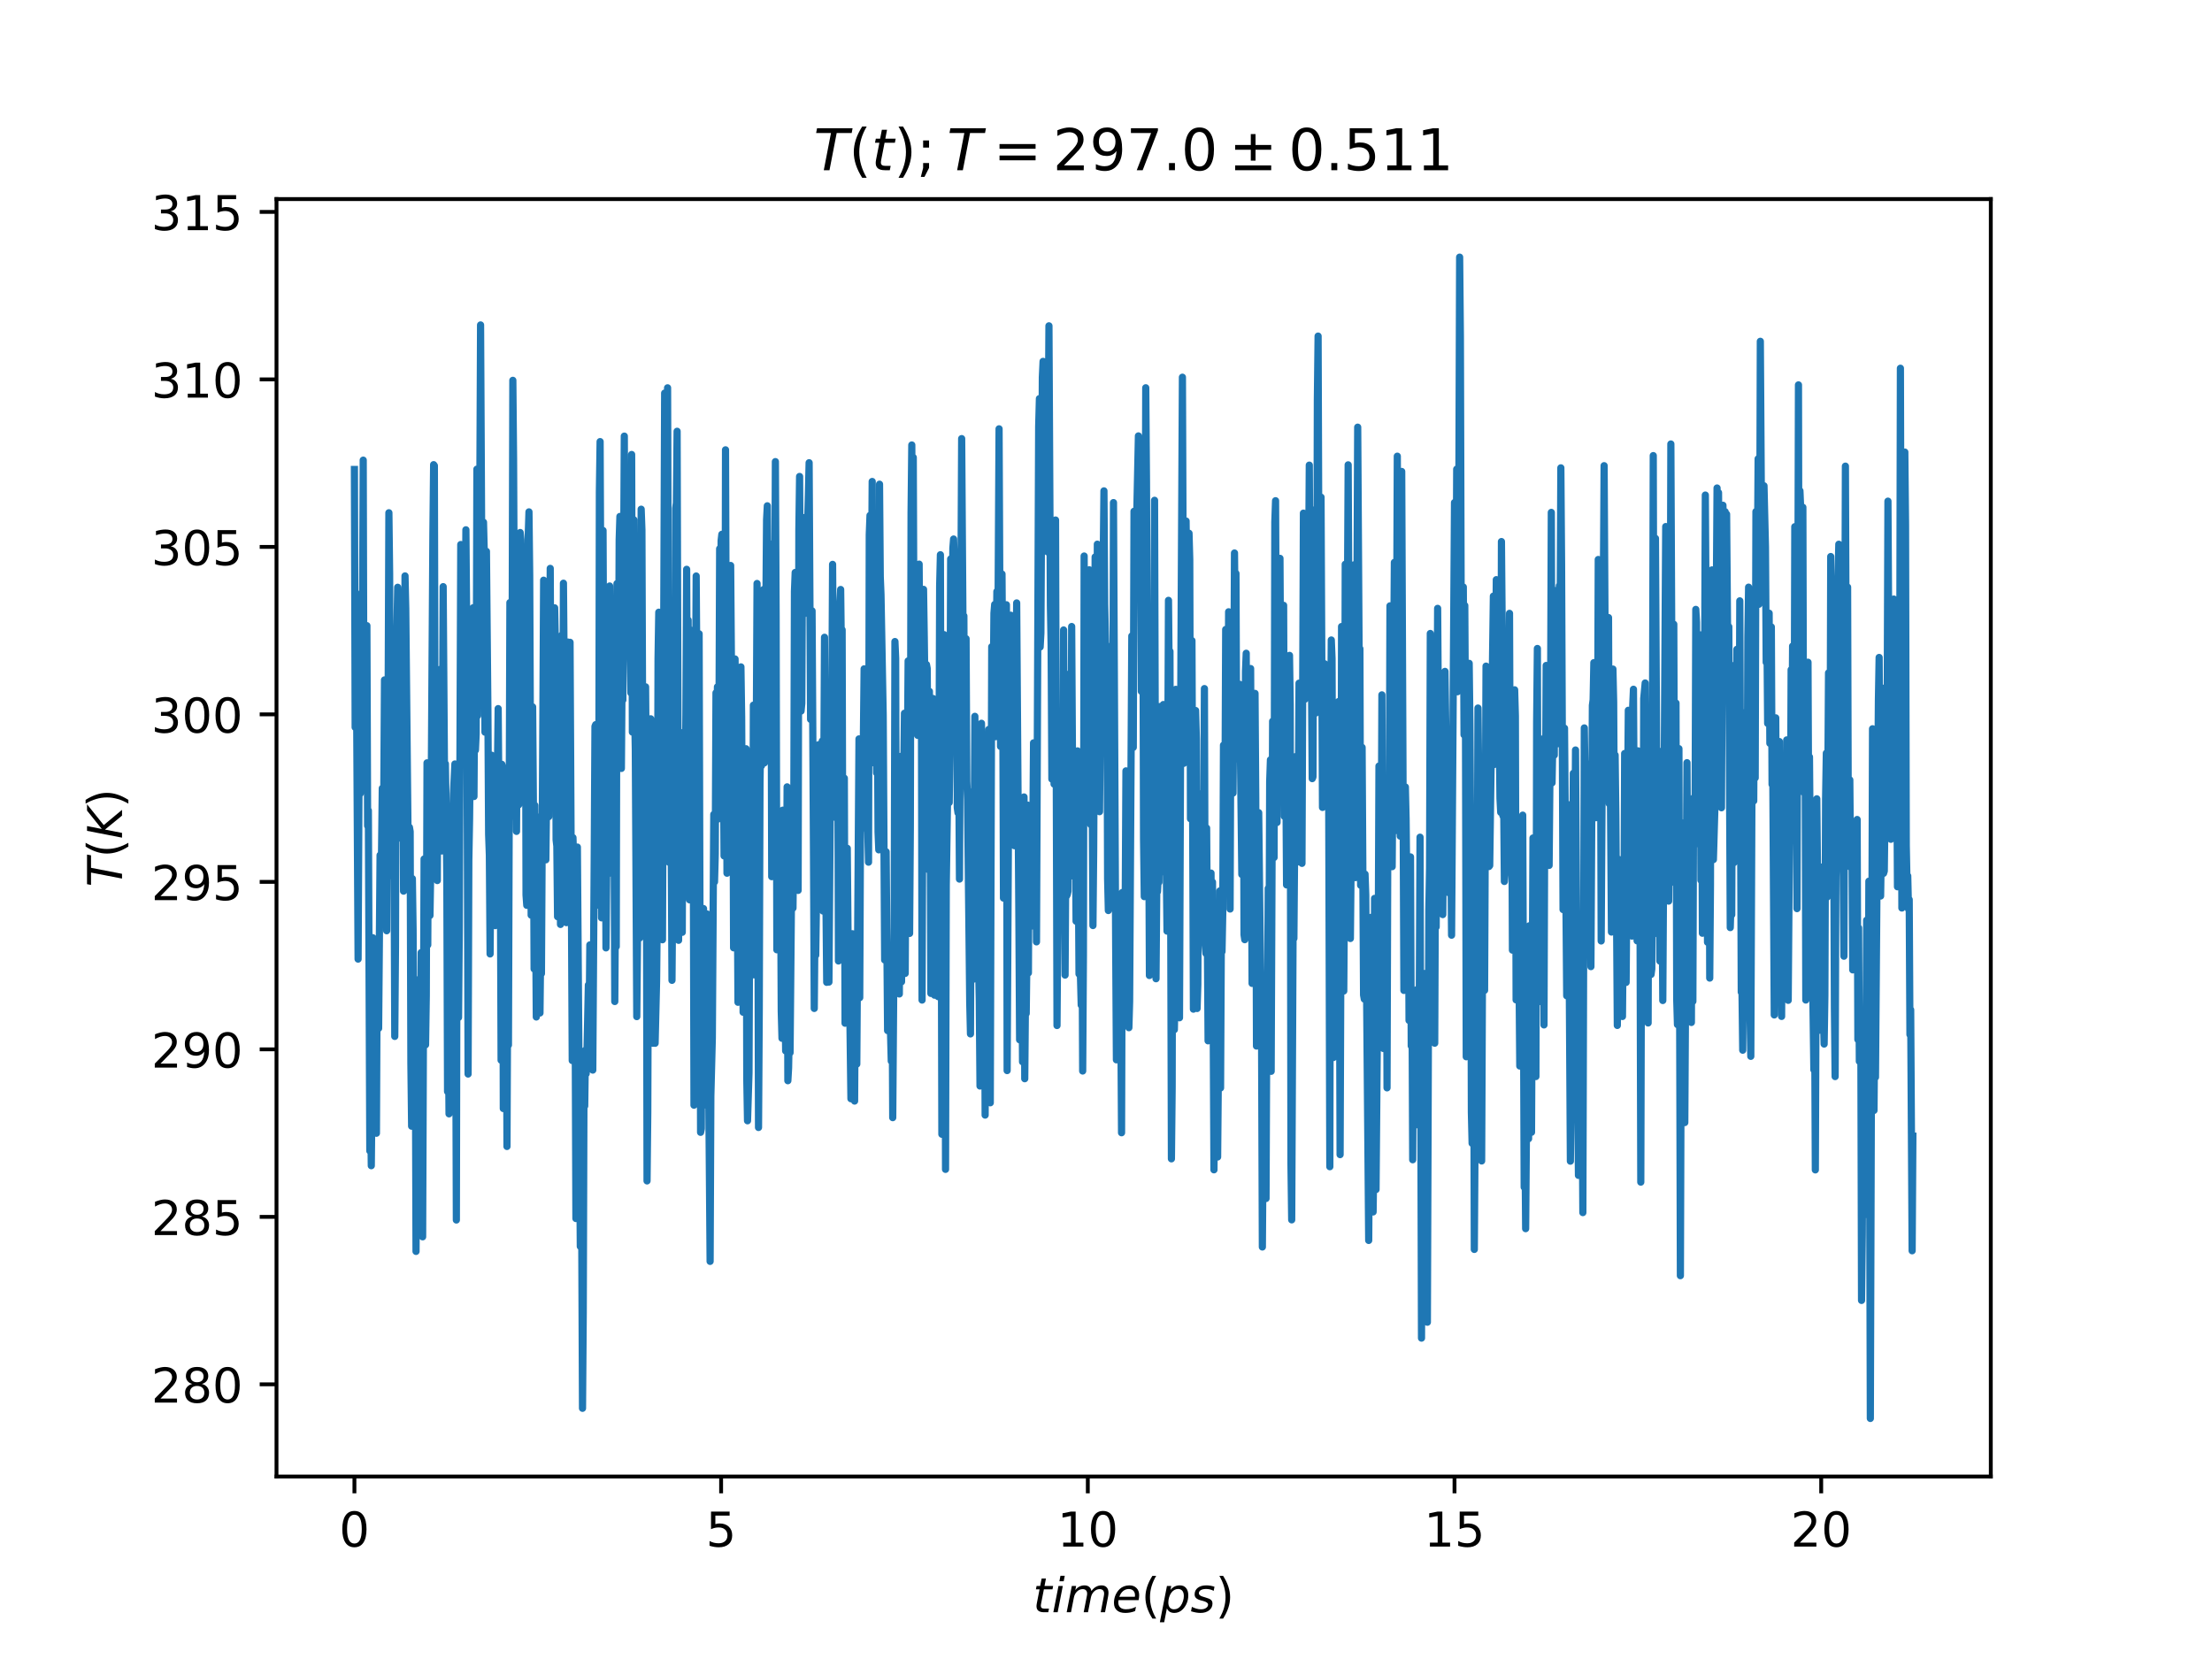 <?xml version="1.0" encoding="utf-8" standalone="no"?>
<!DOCTYPE svg PUBLIC "-//W3C//DTD SVG 1.1//EN"
  "http://www.w3.org/Graphics/SVG/1.1/DTD/svg11.dtd">
<!-- Created with matplotlib (https://matplotlib.org/) -->
<svg height="345.6pt" version="1.1" viewBox="0 0 460.8 345.6" width="460.8pt" xmlns="http://www.w3.org/2000/svg" xmlns:xlink="http://www.w3.org/1999/xlink">
 <defs>
  <style type="text/css">
*{stroke-linecap:butt;stroke-linejoin:round;}
  </style>
 </defs>
 <g id="figure_1">
  <g id="patch_1">
   <path d="M 0 345.6 
L 460.8 345.6 
L 460.8 0 
L 0 0 
z
" style="fill:#ffffff;"/>
  </g>
  <g id="axes_1">
   <g id="patch_2">
    <path d="M 57.6 307.584 
L 414.72 307.584 
L 414.72 41.472 
L 57.6 41.472 
z
" style="fill:#ffffff;"/>
   </g>
   <g id="matplotlib.axis_1">
    <g id="xtick_1">
     <g id="line2d_1">
      <defs>
       <path d="M 0 0 
L 0 3.5 
" id="m17a3590ae3" style="stroke:#000000;stroke-width:0.8;"/>
      </defs>
      <g>
       <use style="stroke:#000000;stroke-width:0.8;" x="73.833" xlink:href="#m17a3590ae3" y="307.584"/>
      </g>
     </g>
     <g id="text_1">
      <!-- 0 -->
      <defs>
       <path d="M 31.781 66.406 
Q 24.172 66.406 20.328 58.906 
Q 16.5 51.422 16.5 36.375 
Q 16.5 21.391 20.328 13.891 
Q 24.172 6.391 31.781 6.391 
Q 39.453 6.391 43.281 13.891 
Q 47.125 21.391 47.125 36.375 
Q 47.125 51.422 43.281 58.906 
Q 39.453 66.406 31.781 66.406 
z
M 31.781 74.219 
Q 44.047 74.219 50.516 64.516 
Q 56.984 54.828 56.984 36.375 
Q 56.984 17.969 50.516 8.266 
Q 44.047 -1.422 31.781 -1.422 
Q 19.531 -1.422 13.062 8.266 
Q 6.594 17.969 6.594 36.375 
Q 6.594 54.828 13.062 64.516 
Q 19.531 74.219 31.781 74.219 
z
" id="DejaVuSans-48"/>
      </defs>
      <g transform="translate(70.651 322.182)scale(0.1 -0.1)">
       <use xlink:href="#DejaVuSans-48"/>
      </g>
     </g>
    </g>
    <g id="xtick_2">
     <g id="line2d_2">
      <g>
       <use style="stroke:#000000;stroke-width:0.8;" x="150.222" xlink:href="#m17a3590ae3" y="307.584"/>
      </g>
     </g>
     <g id="text_2">
      <!-- 5 -->
      <defs>
       <path d="M 10.797 72.906 
L 49.516 72.906 
L 49.516 64.594 
L 19.828 64.594 
L 19.828 46.734 
Q 21.969 47.469 24.109 47.828 
Q 26.266 48.188 28.422 48.188 
Q 40.625 48.188 47.75 41.5 
Q 54.891 34.812 54.891 23.391 
Q 54.891 11.625 47.562 5.094 
Q 40.234 -1.422 26.906 -1.422 
Q 22.312 -1.422 17.547 -0.641 
Q 12.797 0.141 7.719 1.703 
L 7.719 11.625 
Q 12.109 9.234 16.797 8.062 
Q 21.484 6.891 26.703 6.891 
Q 35.156 6.891 40.078 11.328 
Q 45.016 15.766 45.016 23.391 
Q 45.016 31 40.078 35.438 
Q 35.156 39.891 26.703 39.891 
Q 22.75 39.891 18.812 39.016 
Q 14.891 38.141 10.797 36.281 
z
" id="DejaVuSans-53"/>
      </defs>
      <g transform="translate(147.041 322.182)scale(0.1 -0.1)">
       <use xlink:href="#DejaVuSans-53"/>
      </g>
     </g>
    </g>
    <g id="xtick_3">
     <g id="line2d_3">
      <g>
       <use style="stroke:#000000;stroke-width:0.8;" x="226.611" xlink:href="#m17a3590ae3" y="307.584"/>
      </g>
     </g>
     <g id="text_3">
      <!-- 10 -->
      <defs>
       <path d="M 12.406 8.297 
L 28.516 8.297 
L 28.516 63.922 
L 10.984 60.406 
L 10.984 69.391 
L 28.422 72.906 
L 38.281 72.906 
L 38.281 8.297 
L 54.391 8.297 
L 54.391 0 
L 12.406 0 
z
" id="DejaVuSans-49"/>
      </defs>
      <g transform="translate(220.249 322.182)scale(0.1 -0.1)">
       <use xlink:href="#DejaVuSans-49"/>
       <use x="63.623" xlink:href="#DejaVuSans-48"/>
      </g>
     </g>
    </g>
    <g id="xtick_4">
     <g id="line2d_4">
      <g>
       <use style="stroke:#000000;stroke-width:0.8;" x="303.001" xlink:href="#m17a3590ae3" y="307.584"/>
      </g>
     </g>
     <g id="text_4">
      <!-- 15 -->
      <g transform="translate(296.638 322.182)scale(0.1 -0.1)">
       <use xlink:href="#DejaVuSans-49"/>
       <use x="63.623" xlink:href="#DejaVuSans-53"/>
      </g>
     </g>
    </g>
    <g id="xtick_5">
     <g id="line2d_5">
      <g>
       <use style="stroke:#000000;stroke-width:0.8;" x="379.39" xlink:href="#m17a3590ae3" y="307.584"/>
      </g>
     </g>
     <g id="text_5">
      <!-- 20 -->
      <defs>
       <path d="M 19.188 8.297 
L 53.609 8.297 
L 53.609 0 
L 7.328 0 
L 7.328 8.297 
Q 12.938 14.109 22.625 23.891 
Q 32.328 33.688 34.812 36.531 
Q 39.547 41.844 41.422 45.531 
Q 43.312 49.219 43.312 52.781 
Q 43.312 58.594 39.234 62.25 
Q 35.156 65.922 28.609 65.922 
Q 23.969 65.922 18.812 64.312 
Q 13.672 62.703 7.812 59.422 
L 7.812 69.391 
Q 13.766 71.781 18.938 73 
Q 24.125 74.219 28.422 74.219 
Q 39.75 74.219 46.484 68.547 
Q 53.219 62.891 53.219 53.422 
Q 53.219 48.922 51.531 44.891 
Q 49.859 40.875 45.406 35.406 
Q 44.188 33.984 37.641 27.219 
Q 31.109 20.453 19.188 8.297 
z
" id="DejaVuSans-50"/>
      </defs>
      <g transform="translate(373.027 322.182)scale(0.1 -0.1)">
       <use xlink:href="#DejaVuSans-50"/>
       <use x="63.623" xlink:href="#DejaVuSans-48"/>
      </g>
     </g>
    </g>
    <g id="text_6">
     <!-- $time (ps)$ -->
     <defs>
      <path d="M 42.281 54.688 
L 40.922 47.703 
L 23 47.703 
L 17.188 18.016 
Q 16.891 16.359 16.75 15.234 
Q 16.609 14.109 16.609 13.484 
Q 16.609 10.359 18.484 8.938 
Q 20.359 7.516 24.516 7.516 
L 33.594 7.516 
L 32.078 0 
L 23.484 0 
Q 15.484 0 11.547 3.125 
Q 7.625 6.25 7.625 12.594 
Q 7.625 13.719 7.766 15.062 
Q 7.906 16.406 8.203 18.016 
L 14.016 47.703 
L 6.391 47.703 
L 7.812 54.688 
L 15.281 54.688 
L 18.312 70.219 
L 27.297 70.219 
L 24.312 54.688 
z
" id="DejaVuSans-Oblique-116"/>
      <path d="M 18.312 75.984 
L 27.297 75.984 
L 25.094 64.594 
L 16.109 64.594 
z
M 14.203 54.688 
L 23.188 54.688 
L 12.5 0 
L 3.516 0 
z
" id="DejaVuSans-Oblique-105"/>
      <path d="M 89.797 33.016 
L 83.406 0 
L 74.422 0 
L 80.719 32.719 
Q 81.109 34.812 81.297 36.328 
Q 81.5 37.844 81.5 38.922 
Q 81.5 43.312 79.047 45.75 
Q 76.609 48.188 72.219 48.188 
Q 65.672 48.188 60.547 43.281 
Q 55.422 38.375 53.906 30.516 
L 47.906 0 
L 38.922 0 
L 45.312 32.719 
Q 45.703 34.516 45.891 36.047 
Q 46.094 37.594 46.094 38.812 
Q 46.094 43.266 43.656 45.719 
Q 41.219 48.188 36.922 48.188 
Q 30.281 48.188 25.141 43.281 
Q 20.016 38.375 18.5 30.516 
L 12.5 0 
L 3.516 0 
L 14.203 54.688 
L 23.188 54.688 
L 21.484 46.188 
Q 25.141 50.984 30.047 53.484 
Q 34.969 56 40.578 56 
Q 46.531 56 50.359 52.875 
Q 54.203 49.75 54.984 44.188 
Q 59.078 49.953 64.469 52.969 
Q 69.875 56 75.875 56 
Q 82.906 56 86.734 51.953 
Q 90.578 47.906 90.578 40.484 
Q 90.578 38.875 90.375 36.938 
Q 90.188 35.016 89.797 33.016 
z
" id="DejaVuSans-Oblique-109"/>
      <path d="M 48.094 32.234 
Q 48.25 33.016 48.312 33.844 
Q 48.391 34.672 48.391 35.5 
Q 48.391 41.453 44.891 44.922 
Q 41.406 48.391 35.406 48.391 
Q 28.719 48.391 23.578 44.156 
Q 18.453 39.938 15.828 32.172 
z
M 55.906 25.203 
L 14.109 25.203 
Q 13.812 23.344 13.719 22.266 
Q 13.625 21.188 13.625 20.406 
Q 13.625 13.625 17.797 9.906 
Q 21.969 6.203 29.594 6.203 
Q 35.453 6.203 40.672 7.516 
Q 45.906 8.844 50.391 11.375 
L 48.688 2.484 
Q 43.844 0.531 38.688 -0.438 
Q 33.547 -1.422 28.219 -1.422 
Q 16.844 -1.422 10.719 4.016 
Q 4.594 9.469 4.594 19.484 
Q 4.594 28.031 7.641 35.375 
Q 10.688 42.719 16.609 48.484 
Q 20.406 52.094 25.656 54.047 
Q 30.906 56 36.812 56 
Q 46.094 56 51.578 50.438 
Q 57.078 44.875 57.078 35.5 
Q 57.078 33.25 56.781 30.688 
Q 56.5 28.125 55.906 25.203 
z
" id="DejaVuSans-Oblique-101"/>
      <path d="M 31 75.875 
Q 24.469 64.656 21.281 53.656 
Q 18.109 42.672 18.109 31.391 
Q 18.109 20.125 21.312 9.062 
Q 24.516 -2 31 -13.188 
L 23.188 -13.188 
Q 15.875 -1.703 12.234 9.375 
Q 8.594 20.453 8.594 31.391 
Q 8.594 42.281 12.203 53.312 
Q 15.828 64.359 23.188 75.875 
z
" id="DejaVuSans-40"/>
      <path d="M 49.609 33.688 
Q 49.609 40.875 46.484 44.672 
Q 43.359 48.484 37.5 48.484 
Q 33.5 48.484 29.859 46.438 
Q 26.219 44.391 23.391 40.484 
Q 20.609 36.625 18.938 31.156 
Q 17.281 25.688 17.281 20.312 
Q 17.281 13.484 20.406 9.797 
Q 23.531 6.109 29.297 6.109 
Q 33.547 6.109 37.188 8.109 
Q 40.828 10.109 43.406 13.922 
Q 46.188 17.922 47.891 23.344 
Q 49.609 28.766 49.609 33.688 
z
M 21.781 46.391 
Q 25.391 51.125 30.297 53.562 
Q 35.203 56 41.219 56 
Q 49.609 56 54.25 50.5 
Q 58.891 45.016 58.891 35.109 
Q 58.891 27 56 19.656 
Q 53.125 12.312 47.703 6.5 
Q 44.094 2.641 39.547 0.609 
Q 35.016 -1.422 29.984 -1.422 
Q 24.172 -1.422 20.219 1 
Q 16.266 3.422 14.312 8.203 
L 8.688 -20.797 
L -0.297 -20.797 
L 14.406 54.688 
L 23.391 54.688 
z
" id="DejaVuSans-Oblique-112"/>
      <path d="M 50 53.078 
L 48.297 44.578 
Q 44.734 46.531 40.766 47.5 
Q 36.812 48.484 32.625 48.484 
Q 25.531 48.484 21.453 46.062 
Q 17.391 43.656 17.391 39.5 
Q 17.391 34.672 26.859 32.078 
Q 27.594 31.891 27.938 31.781 
L 30.812 30.906 
Q 39.797 28.422 42.797 25.688 
Q 45.797 22.953 45.797 18.219 
Q 45.797 9.516 38.891 4.047 
Q 31.984 -1.422 20.797 -1.422 
Q 16.453 -1.422 11.672 -0.578 
Q 6.891 0.25 1.125 2 
L 2.875 11.281 
Q 7.812 8.734 12.594 7.422 
Q 17.391 6.109 21.781 6.109 
Q 28.375 6.109 32.5 8.938 
Q 36.625 11.766 36.625 16.109 
Q 36.625 20.797 25.781 23.688 
L 24.859 23.922 
L 21.781 24.703 
Q 14.938 26.516 11.766 29.469 
Q 8.594 32.422 8.594 37.016 
Q 8.594 45.75 15.156 50.875 
Q 21.734 56 33.016 56 
Q 37.453 56 41.672 55.266 
Q 45.906 54.547 50 53.078 
z
" id="DejaVuSans-Oblique-115"/>
      <path d="M 8.016 75.875 
L 15.828 75.875 
Q 23.141 64.359 26.781 53.312 
Q 30.422 42.281 30.422 31.391 
Q 30.422 20.453 26.781 9.375 
Q 23.141 -1.703 15.828 -13.188 
L 8.016 -13.188 
Q 14.5 -2 17.703 9.062 
Q 20.906 20.125 20.906 31.391 
Q 20.906 42.672 17.703 53.656 
Q 14.5 64.656 8.016 75.875 
z
" id="DejaVuSans-41"/>
     </defs>
     <g transform="translate(215.16 335.862)scale(0.1 -0.1)">
      <use transform="translate(0 0.016)" xlink:href="#DejaVuSans-Oblique-116"/>
      <use transform="translate(39.209 0.016)" xlink:href="#DejaVuSans-Oblique-105"/>
      <use transform="translate(66.992 0.016)" xlink:href="#DejaVuSans-Oblique-109"/>
      <use transform="translate(164.404 0.016)" xlink:href="#DejaVuSans-Oblique-101"/>
      <use transform="translate(225.928 0.016)" xlink:href="#DejaVuSans-40"/>
      <use transform="translate(264.941 0.016)" xlink:href="#DejaVuSans-Oblique-112"/>
      <use transform="translate(328.418 0.016)" xlink:href="#DejaVuSans-Oblique-115"/>
      <use transform="translate(380.518 0.016)" xlink:href="#DejaVuSans-41"/>
     </g>
    </g>
   </g>
   <g id="matplotlib.axis_2">
    <g id="ytick_1">
     <g id="line2d_6">
      <defs>
       <path d="M 0 0 
L -3.5 0 
" id="m0c9269e8d4" style="stroke:#000000;stroke-width:0.8;"/>
      </defs>
      <g>
       <use style="stroke:#000000;stroke-width:0.8;" x="57.6" xlink:href="#m0c9269e8d4" y="288.383"/>
      </g>
     </g>
     <g id="text_7">
      <!-- 280 -->
      <defs>
       <path d="M 31.781 34.625 
Q 24.75 34.625 20.719 30.859 
Q 16.703 27.094 16.703 20.516 
Q 16.703 13.922 20.719 10.156 
Q 24.75 6.391 31.781 6.391 
Q 38.812 6.391 42.859 10.172 
Q 46.922 13.969 46.922 20.516 
Q 46.922 27.094 42.891 30.859 
Q 38.875 34.625 31.781 34.625 
z
M 21.922 38.812 
Q 15.578 40.375 12.031 44.719 
Q 8.5 49.078 8.5 55.328 
Q 8.5 64.062 14.719 69.141 
Q 20.953 74.219 31.781 74.219 
Q 42.672 74.219 48.875 69.141 
Q 55.078 64.062 55.078 55.328 
Q 55.078 49.078 51.531 44.719 
Q 48 40.375 41.703 38.812 
Q 48.828 37.156 52.797 32.312 
Q 56.781 27.484 56.781 20.516 
Q 56.781 9.906 50.312 4.234 
Q 43.844 -1.422 31.781 -1.422 
Q 19.734 -1.422 13.25 4.234 
Q 6.781 9.906 6.781 20.516 
Q 6.781 27.484 10.781 32.312 
Q 14.797 37.156 21.922 38.812 
z
M 18.312 54.391 
Q 18.312 48.734 21.844 45.562 
Q 25.391 42.391 31.781 42.391 
Q 38.141 42.391 41.719 45.562 
Q 45.312 48.734 45.312 54.391 
Q 45.312 60.062 41.719 63.234 
Q 38.141 66.406 31.781 66.406 
Q 25.391 66.406 21.844 63.234 
Q 18.312 60.062 18.312 54.391 
z
" id="DejaVuSans-56"/>
      </defs>
      <g transform="translate(31.512 292.182)scale(0.1 -0.1)">
       <use xlink:href="#DejaVuSans-50"/>
       <use x="63.623" xlink:href="#DejaVuSans-56"/>
       <use x="127.246" xlink:href="#DejaVuSans-48"/>
      </g>
     </g>
    </g>
    <g id="ytick_2">
     <g id="line2d_7">
      <g>
       <use style="stroke:#000000;stroke-width:0.8;" x="57.6" xlink:href="#m0c9269e8d4" y="253.492"/>
      </g>
     </g>
     <g id="text_8">
      <!-- 285 -->
      <g transform="translate(31.512 257.291)scale(0.1 -0.1)">
       <use xlink:href="#DejaVuSans-50"/>
       <use x="63.623" xlink:href="#DejaVuSans-56"/>
       <use x="127.246" xlink:href="#DejaVuSans-53"/>
      </g>
     </g>
    </g>
    <g id="ytick_3">
     <g id="line2d_8">
      <g>
       <use style="stroke:#000000;stroke-width:0.8;" x="57.6" xlink:href="#m0c9269e8d4" y="218.601"/>
      </g>
     </g>
     <g id="text_9">
      <!-- 290 -->
      <defs>
       <path d="M 10.984 1.516 
L 10.984 10.5 
Q 14.703 8.734 18.5 7.812 
Q 22.312 6.891 25.984 6.891 
Q 35.75 6.891 40.891 13.453 
Q 46.047 20.016 46.781 33.406 
Q 43.953 29.203 39.594 26.953 
Q 35.25 24.703 29.984 24.703 
Q 19.047 24.703 12.672 31.312 
Q 6.297 37.938 6.297 49.422 
Q 6.297 60.641 12.938 67.422 
Q 19.578 74.219 30.609 74.219 
Q 43.266 74.219 49.922 64.516 
Q 56.594 54.828 56.594 36.375 
Q 56.594 19.141 48.406 8.859 
Q 40.234 -1.422 26.422 -1.422 
Q 22.703 -1.422 18.891 -0.688 
Q 15.094 0.047 10.984 1.516 
z
M 30.609 32.422 
Q 37.25 32.422 41.125 36.953 
Q 45.016 41.5 45.016 49.422 
Q 45.016 57.281 41.125 61.844 
Q 37.25 66.406 30.609 66.406 
Q 23.969 66.406 20.094 61.844 
Q 16.219 57.281 16.219 49.422 
Q 16.219 41.5 20.094 36.953 
Q 23.969 32.422 30.609 32.422 
z
" id="DejaVuSans-57"/>
      </defs>
      <g transform="translate(31.512 222.4)scale(0.1 -0.1)">
       <use xlink:href="#DejaVuSans-50"/>
       <use x="63.623" xlink:href="#DejaVuSans-57"/>
       <use x="127.246" xlink:href="#DejaVuSans-48"/>
      </g>
     </g>
    </g>
    <g id="ytick_4">
     <g id="line2d_9">
      <g>
       <use style="stroke:#000000;stroke-width:0.8;" x="57.6" xlink:href="#m0c9269e8d4" y="183.71"/>
      </g>
     </g>
     <g id="text_10">
      <!-- 295 -->
      <g transform="translate(31.512 187.509)scale(0.1 -0.1)">
       <use xlink:href="#DejaVuSans-50"/>
       <use x="63.623" xlink:href="#DejaVuSans-57"/>
       <use x="127.246" xlink:href="#DejaVuSans-53"/>
      </g>
     </g>
    </g>
    <g id="ytick_5">
     <g id="line2d_10">
      <g>
       <use style="stroke:#000000;stroke-width:0.8;" x="57.6" xlink:href="#m0c9269e8d4" y="148.819"/>
      </g>
     </g>
     <g id="text_11">
      <!-- 300 -->
      <defs>
       <path d="M 40.578 39.312 
Q 47.656 37.797 51.625 33 
Q 55.609 28.219 55.609 21.188 
Q 55.609 10.406 48.188 4.484 
Q 40.766 -1.422 27.094 -1.422 
Q 22.516 -1.422 17.656 -0.516 
Q 12.797 0.391 7.625 2.203 
L 7.625 11.719 
Q 11.719 9.328 16.594 8.109 
Q 21.484 6.891 26.812 6.891 
Q 36.078 6.891 40.938 10.547 
Q 45.797 14.203 45.797 21.188 
Q 45.797 27.641 41.281 31.266 
Q 36.766 34.906 28.719 34.906 
L 20.219 34.906 
L 20.219 43.016 
L 29.109 43.016 
Q 36.375 43.016 40.234 45.922 
Q 44.094 48.828 44.094 54.297 
Q 44.094 59.906 40.109 62.906 
Q 36.141 65.922 28.719 65.922 
Q 24.656 65.922 20.016 65.031 
Q 15.375 64.156 9.812 62.312 
L 9.812 71.094 
Q 15.438 72.656 20.344 73.438 
Q 25.25 74.219 29.594 74.219 
Q 40.828 74.219 47.359 69.109 
Q 53.906 64.016 53.906 55.328 
Q 53.906 49.266 50.438 45.094 
Q 46.969 40.922 40.578 39.312 
z
" id="DejaVuSans-51"/>
      </defs>
      <g transform="translate(31.512 152.618)scale(0.1 -0.1)">
       <use xlink:href="#DejaVuSans-51"/>
       <use x="63.623" xlink:href="#DejaVuSans-48"/>
       <use x="127.246" xlink:href="#DejaVuSans-48"/>
      </g>
     </g>
    </g>
    <g id="ytick_6">
     <g id="line2d_11">
      <g>
       <use style="stroke:#000000;stroke-width:0.8;" x="57.6" xlink:href="#m0c9269e8d4" y="113.928"/>
      </g>
     </g>
     <g id="text_12">
      <!-- 305 -->
      <g transform="translate(31.512 117.727)scale(0.1 -0.1)">
       <use xlink:href="#DejaVuSans-51"/>
       <use x="63.623" xlink:href="#DejaVuSans-48"/>
       <use x="127.246" xlink:href="#DejaVuSans-53"/>
      </g>
     </g>
    </g>
    <g id="ytick_7">
     <g id="line2d_12">
      <g>
       <use style="stroke:#000000;stroke-width:0.8;" x="57.6" xlink:href="#m0c9269e8d4" y="79.037"/>
      </g>
     </g>
     <g id="text_13">
      <!-- 310 -->
      <g transform="translate(31.512 82.836)scale(0.1 -0.1)">
       <use xlink:href="#DejaVuSans-51"/>
       <use x="63.623" xlink:href="#DejaVuSans-49"/>
       <use x="127.246" xlink:href="#DejaVuSans-48"/>
      </g>
     </g>
    </g>
    <g id="ytick_8">
     <g id="line2d_13">
      <g>
       <use style="stroke:#000000;stroke-width:0.8;" x="57.6" xlink:href="#m0c9269e8d4" y="44.146"/>
      </g>
     </g>
     <g id="text_14">
      <!-- 315 -->
      <g transform="translate(31.512 47.945)scale(0.1 -0.1)">
       <use xlink:href="#DejaVuSans-51"/>
       <use x="63.623" xlink:href="#DejaVuSans-49"/>
       <use x="127.246" xlink:href="#DejaVuSans-53"/>
      </g>
     </g>
    </g>
    <g id="text_15">
     <!-- $T (K)$ -->
     <defs>
      <path d="M 5.906 72.906 
L 67.578 72.906 
L 66.016 64.594 
L 39.984 64.594 
L 27.484 0 
L 17.578 0 
L 30.078 64.594 
L 4.297 64.594 
z
" id="DejaVuSans-Oblique-84"/>
      <path d="M 16.891 72.906 
L 26.812 72.906 
L 20.797 42.188 
L 59.078 72.906 
L 72.219 72.906 
L 28.906 38.094 
L 60.594 0 
L 48.578 0 
L 19.484 35.5 
L 12.594 0 
L 2.688 0 
z
" id="DejaVuSans-Oblique-75"/>
     </defs>
     <g transform="translate(25.433 184.778)rotate(-90)scale(0.1 -0.1)">
      <use transform="translate(0 0.125)" xlink:href="#DejaVuSans-Oblique-84"/>
      <use transform="translate(61.084 0.125)" xlink:href="#DejaVuSans-40"/>
      <use transform="translate(100.098 0.125)" xlink:href="#DejaVuSans-Oblique-75"/>
      <use transform="translate(165.674 0.125)" xlink:href="#DejaVuSans-41"/>
     </g>
    </g>
   </g>
   <g id="line2d_14">
    <path clip-path="url(#p0906ad8198)" d="M 73.833 97.802 
L 73.986 151.514 
L 74.138 145.293 
L 74.291 146.987 
L 74.597 199.798 
L 74.902 141.41 
L 75.055 165.301 
L 75.361 123.457 
L 75.513 130.491 
L 75.666 95.857 
L 75.819 155.745 
L 75.972 152.453 
L 76.124 145.422 
L 76.277 149.366 
L 76.43 130.335 
L 76.583 172.035 
L 76.736 168.84 
L 77.041 239.754 
L 77.194 228.754 
L 77.347 242.837 
L 77.499 227.717 
L 77.652 195.338 
L 77.805 196.644 
L 78.111 210.654 
L 78.263 212.62 
L 78.416 236.076 
L 78.569 201.688 
L 78.722 212.107 
L 78.874 214.229 
L 79.18 178.146 
L 79.333 190.365 
L 79.638 164.218 
L 79.791 191.425 
L 80.097 141.638 
L 80.249 148.258 
L 80.555 193.893 
L 80.708 151.047 
L 80.861 145.101 
L 81.013 106.816 
L 81.166 119.525 
L 81.319 167.997 
L 81.472 162.131 
L 81.777 182.538 
L 81.93 170.67 
L 82.083 175.764 
L 82.236 215.905 
L 82.388 197.147 
L 82.541 139.215 
L 82.847 122.34 
L 82.999 125.259 
L 83.152 134.669 
L 83.305 135.021 
L 83.611 171.188 
L 83.763 174.786 
L 83.916 147.684 
L 84.069 185.642 
L 84.222 165.811 
L 84.374 119.972 
L 84.527 126.751 
L 84.986 172.591 
L 85.138 173.73 
L 85.291 172.337 
L 85.444 173.236 
L 85.597 221.463 
L 85.749 234.603 
L 85.902 183.035 
L 86.055 193.717 
L 86.208 227.62 
L 86.361 210.866 
L 86.513 214.033 
L 86.666 260.689 
L 86.972 204.128 
L 87.277 251.951 
L 87.43 250.98 
L 87.736 198.444 
L 88.041 257.651 
L 88.347 178.943 
L 88.652 217.655 
L 88.805 207.325 
L 88.958 158.914 
L 89.111 196.847 
L 89.263 161.777 
L 89.416 160.978 
L 89.569 190.722 
L 89.722 181.558 
L 90.18 111.255 
L 90.333 96.797 
L 90.486 97.005 
L 90.638 161.068 
L 90.791 162.57 
L 90.944 180.138 
L 91.097 183.434 
L 91.249 140.508 
L 91.402 145.839 
L 91.555 146.333 
L 91.708 139.433 
L 92.013 177.275 
L 92.166 157.888 
L 92.319 122.208 
L 92.624 165.302 
L 92.777 159.101 
L 92.93 167.64 
L 93.083 183.098 
L 93.236 227.393 
L 93.388 213.343 
L 93.541 232.032 
L 93.694 214.138 
L 93.847 172.616 
L 94 173.878 
L 94.152 185.05 
L 94.458 165.314 
L 94.763 159.145 
L 95.069 254.149 
L 95.222 178.364 
L 95.375 181.373 
L 95.527 211.96 
L 95.68 192.996 
L 95.986 113.434 
L 96.291 142.728 
L 96.444 128.431 
L 96.597 127.147 
L 96.75 140.399 
L 96.902 136.102 
L 97.055 110.366 
L 97.208 128.976 
L 97.513 223.74 
L 97.666 179.146 
L 97.819 170.64 
L 98.125 140.099 
L 98.277 162.679 
L 98.583 126.595 
L 98.736 165.933 
L 98.888 142.941 
L 99.041 156.28 
L 99.194 152.848 
L 99.347 97.738 
L 99.5 149.076 
L 99.652 114.157 
L 99.958 102.321 
L 100.111 67.692 
L 100.416 126.486 
L 100.569 129.497 
L 100.722 108.788 
L 100.875 114.833 
L 101.027 152.521 
L 101.18 116.794 
L 101.333 114.858 
L 101.638 148.146 
L 101.791 173.832 
L 101.944 178.175 
L 102.097 198.724 
L 102.402 157.319 
L 102.708 170.027 
L 102.861 182.596 
L 103.013 182.406 
L 103.166 192.822 
L 103.319 187.161 
L 103.777 147.617 
L 103.93 165.866 
L 104.083 167.863 
L 104.236 180.986 
L 104.388 220.861 
L 104.541 159.218 
L 104.694 159.809 
L 104.847 230.928 
L 105 212.783 
L 105.152 217.069 
L 105.458 189.259 
L 105.611 238.828 
L 105.763 205.021 
L 105.916 217.703 
L 106.222 125.531 
L 106.375 170.17 
L 106.68 136.658 
L 106.833 79.23 
L 106.986 95.747 
L 107.138 128.265 
L 107.291 123.318 
L 107.597 173.192 
L 107.902 124.109 
L 108.055 167.662 
L 108.208 156.754 
L 108.361 110.936 
L 108.513 112.46 
L 108.819 124.191 
L 108.972 152.731 
L 109.125 158.31 
L 109.277 150.426 
L 109.43 119.946 
L 109.583 186.462 
L 109.736 188.594 
L 110.041 111.516 
L 110.194 106.632 
L 110.347 119.916 
L 110.652 190.642 
L 110.958 147.255 
L 111.111 167.146 
L 111.263 201.844 
L 111.416 167.764 
L 111.722 211.855 
L 111.875 170.146 
L 112.027 200.548 
L 112.18 186.371 
L 112.333 195.233 
L 112.486 211.022 
L 112.638 197.166 
L 112.791 202.813 
L 113.25 120.866 
L 113.402 151.93 
L 113.555 160.221 
L 113.708 179.116 
L 114.014 154.488 
L 114.166 168.35 
L 114.319 170.13 
L 114.625 118.405 
L 114.777 157.054 
L 114.93 154.357 
L 115.083 128.105 
L 115.389 157.032 
L 115.541 126.621 
L 115.694 133.874 
L 115.847 174.945 
L 116 176.261 
L 116.152 190.964 
L 116.305 164.013 
L 116.458 163.418 
L 116.611 166.494 
L 116.764 192.578 
L 117.069 132.272 
L 117.222 165.119 
L 117.375 121.493 
L 117.527 139.564 
L 117.68 175.446 
L 117.833 169.8 
L 117.986 192.203 
L 118.291 133.752 
L 118.444 172.426 
L 118.597 163.489 
L 118.75 133.804 
L 119.208 220.933 
L 119.361 174.492 
L 119.514 179.619 
L 119.666 212.792 
L 119.819 212.3 
L 119.972 253.839 
L 120.125 225.614 
L 120.277 176.458 
L 120.889 259.655 
L 121.041 223.672 
L 121.347 293.376 
L 121.5 273.385 
L 121.652 227.002 
L 121.805 230.397 
L 121.958 218.76 
L 122.111 223.68 
L 122.264 220.101 
L 122.569 205.184 
L 122.722 213.519 
L 122.875 196.84 
L 123.027 201.892 
L 123.18 211.217 
L 123.333 200.136 
L 123.486 222.917 
L 123.791 178.343 
L 123.944 151.304 
L 124.097 150.956 
L 124.25 164.036 
L 124.402 188.561 
L 124.555 179.235 
L 124.708 185.876 
L 124.861 102.494 
L 125.014 91.992 
L 125.166 126.202 
L 125.319 191.204 
L 125.625 110.511 
L 125.93 182.245 
L 126.083 159.594 
L 126.236 197.463 
L 126.541 164.544 
L 126.694 182.048 
L 126.847 124.835 
L 127 122.076 
L 127.305 148.665 
L 127.611 164.091 
L 127.764 158.236 
L 127.916 170.251 
L 128.069 208.635 
L 128.222 186.845 
L 128.375 197.195 
L 128.527 121.57 
L 128.68 129.823 
L 128.833 147.556 
L 128.986 112.422 
L 129.139 107.584 
L 129.291 155.888 
L 129.444 160.081 
L 129.597 139.773 
L 129.75 145.818 
L 130.055 90.85 
L 130.208 131.281 
L 130.361 119.589 
L 130.666 131.077 
L 130.819 113.649 
L 130.972 129.063 
L 131.125 128.482 
L 131.43 144.351 
L 131.583 94.677 
L 131.736 152.508 
L 132.041 108.281 
L 132.194 147.878 
L 132.347 156.136 
L 132.652 211.78 
L 132.958 178.602 
L 133.111 169.985 
L 133.264 195.397 
L 133.569 106.077 
L 133.722 110.366 
L 134.027 193.89 
L 134.18 190.34 
L 134.486 143.079 
L 134.639 161.685 
L 134.791 246.004 
L 134.944 231.636 
L 135.097 183.828 
L 135.25 193.611 
L 135.555 149.738 
L 136.014 217.328 
L 136.166 203.194 
L 136.319 157.782 
L 136.472 217.335 
L 136.778 204.434 
L 136.93 189.503 
L 137.083 137.267 
L 137.236 127.538 
L 137.541 183.523 
L 137.694 129.284 
L 137.847 136.59 
L 138 195.765 
L 138.458 81.89 
L 138.764 168.046 
L 139.069 80.788 
L 139.375 179.636 
L 139.68 148.397 
L 139.986 204.218 
L 140.291 166.183 
L 140.444 172.904 
L 140.597 168.703 
L 140.75 105.898 
L 140.903 104.774 
L 141.055 89.84 
L 141.361 195.883 
L 141.514 155.782 
L 141.819 173.486 
L 141.972 170.302 
L 142.125 194.22 
L 142.278 152.606 
L 142.43 176.538 
L 142.583 181.091 
L 142.889 148.63 
L 143.041 118.597 
L 143.194 155.5 
L 143.347 129.175 
L 143.653 187.455 
L 143.805 131.22 
L 143.958 133.142 
L 144.111 148.529 
L 144.264 181.616 
L 144.416 170.706 
L 144.569 230.23 
L 144.875 147.861 
L 145.028 119.991 
L 145.18 142.254 
L 145.333 218.659 
L 145.639 132.026 
L 145.944 235.884 
L 146.097 235.135 
L 146.25 197.444 
L 146.403 208.982 
L 146.555 189.273 
L 146.861 230.179 
L 147.014 193.81 
L 147.166 197.04 
L 147.319 190.404 
L 147.472 223.119 
L 147.625 225.199 
L 147.93 262.769 
L 148.083 228.319 
L 148.389 216.249 
L 148.694 169.655 
L 148.847 183.712 
L 149 177.948 
L 149.153 144.334 
L 149.305 150.341 
L 149.458 143.076 
L 149.611 170.615 
L 149.764 153.865 
L 149.916 114.312 
L 150.069 132.044 
L 150.222 112.615 
L 150.375 111.303 
L 150.833 178.3 
L 150.986 171.95 
L 151.139 93.707 
L 151.444 181.906 
L 151.597 155.604 
L 151.75 160.127 
L 151.903 145.45 
L 152.055 168.629 
L 152.208 117.8 
L 152.361 136.945 
L 152.514 174.705 
L 152.666 153.004 
L 152.819 197.445 
L 153.125 137.275 
L 153.43 171.727 
L 153.583 183.4 
L 153.736 208.795 
L 153.889 196.32 
L 154.041 195.064 
L 154.347 138.923 
L 154.5 149.359 
L 154.805 210.868 
L 154.958 182.037 
L 155.111 180.717 
L 155.264 184.816 
L 155.417 155.975 
L 155.569 224.671 
L 155.722 233.477 
L 156.028 223.533 
L 156.18 187.02 
L 156.333 197.864 
L 156.486 192.586 
L 156.639 183.366 
L 156.792 198.512 
L 156.944 146.899 
L 157.097 203.08 
L 157.25 197.908 
L 157.403 181.855 
L 157.708 121.549 
L 158.014 234.876 
L 158.167 210.124 
L 158.319 163.095 
L 158.472 152.747 
L 158.625 159.539 
L 158.93 145.579 
L 159.083 122.792 
L 159.236 158.925 
L 159.389 146.292 
L 159.694 108.25 
L 159.847 105.368 
L 160 126.25 
L 160.153 113.129 
L 160.458 139.941 
L 160.611 130.528 
L 160.764 182.624 
L 160.917 181.445 
L 161.069 143.795 
L 161.222 142.45 
L 161.375 131.601 
L 161.528 96.164 
L 161.68 128.431 
L 161.833 197.857 
L 161.986 193.145 
L 162.292 177.582 
L 162.444 188.536 
L 162.597 180.715 
L 162.75 210.673 
L 162.903 216.297 
L 163.055 168.775 
L 163.208 203.295 
L 163.361 193.834 
L 163.667 218.925 
L 163.972 163.917 
L 164.125 225.133 
L 164.278 222.442 
L 164.43 214.087 
L 164.583 219.299 
L 164.889 185.749 
L 165.042 189.321 
L 165.194 189.17 
L 165.347 174.108 
L 165.5 123.166 
L 165.653 119.252 
L 165.805 174.413 
L 166.111 143.514 
L 166.264 185.486 
L 166.417 110.429 
L 166.569 99.253 
L 166.875 148.13 
L 167.028 146.518 
L 167.18 114.553 
L 167.333 118.203 
L 167.486 107.818 
L 167.792 127.762 
L 167.944 108.631 
L 168.097 114.426 
L 168.403 102.992 
L 168.555 96.394 
L 168.861 149.864 
L 169.014 130.802 
L 169.167 127.246 
L 169.472 178.343 
L 169.625 210.076 
L 169.778 192.768 
L 169.93 198.996 
L 170.542 155.133 
L 170.694 166.725 
L 170.847 162.639 
L 171 166.926 
L 171.153 155.251 
L 171.305 154.347 
L 171.458 189.789 
L 171.764 132.754 
L 172.069 188.423 
L 172.222 204.636 
L 172.375 189.082 
L 172.68 204.583 
L 173.139 144.611 
L 173.292 145.163 
L 173.444 117.568 
L 173.75 163.856 
L 173.903 138.729 
L 174.055 170.168 
L 174.208 170.376 
L 174.514 150.968 
L 174.667 200.188 
L 174.819 188.471 
L 174.972 125.677 
L 175.125 122.802 
L 175.278 136.254 
L 175.431 131.204 
L 175.583 190.367 
L 175.736 196.716 
L 175.889 162.106 
L 176.042 213.155 
L 176.5 176.717 
L 176.806 211.33 
L 176.958 205.092 
L 177.264 228.888 
L 177.569 194.515 
L 177.722 201.801 
L 178.028 229.372 
L 178.181 204.06 
L 178.486 221.67 
L 178.944 153.927 
L 179.097 207.834 
L 179.25 173.398 
L 179.708 167.729 
L 180.014 139.334 
L 180.167 145.674 
L 180.319 141.139 
L 180.472 164.034 
L 180.625 141.368 
L 180.778 173.228 
L 180.931 179.609 
L 181.083 111.385 
L 181.236 107.369 
L 181.389 112.248 
L 181.542 123.017 
L 181.694 100.302 
L 181.847 158.893 
L 182 145.519 
L 182.153 120.659 
L 182.306 137.699 
L 182.458 127.632 
L 182.611 161.013 
L 182.764 146.578 
L 182.917 173.317 
L 183.069 177.039 
L 183.222 100.866 
L 183.375 120.125 
L 183.528 123.922 
L 183.986 148.957 
L 184.292 199.981 
L 184.597 177.436 
L 184.903 214.692 
L 185.056 203.358 
L 185.361 214.284 
L 185.514 215.113 
L 185.667 221.044 
L 185.819 201.905 
L 185.972 232.826 
L 186.278 193.052 
L 186.431 133.644 
L 186.583 137.11 
L 186.736 196.68 
L 187.042 165.902 
L 187.347 207.059 
L 187.653 157.562 
L 187.806 204.524 
L 188.264 161.543 
L 188.417 148.584 
L 188.569 202.782 
L 188.722 175.192 
L 188.875 176.528 
L 189.181 137.677 
L 189.486 194.449 
L 189.639 172.29 
L 189.792 106.865 
L 189.944 92.698 
L 190.097 124.719 
L 190.25 95.288 
L 190.403 135.954 
L 190.708 120.767 
L 190.861 129.668 
L 191.014 129.87 
L 191.167 153.188 
L 191.472 117.516 
L 191.625 139.895 
L 191.931 136.404 
L 192.083 208.331 
L 192.389 122.776 
L 192.542 132.839 
L 192.847 156.415 
L 193 138.438 
L 193.153 139.247 
L 193.458 181.198 
L 193.611 144.019 
L 193.764 166.321 
L 193.917 206.948 
L 194.222 164.284 
L 194.375 145.507 
L 194.528 164.069 
L 194.681 207.315 
L 194.833 175.532 
L 194.986 181.365 
L 195.139 178.839 
L 195.292 159.094 
L 195.445 207.627 
L 195.75 121.955 
L 195.903 115.562 
L 196.208 236.286 
L 196.361 193.345 
L 196.514 186.113 
L 196.667 132.202 
L 196.82 163.647 
L 196.972 243.6 
L 197.125 184.342 
L 197.583 153.156 
L 197.736 167.193 
L 197.889 156.155 
L 198.042 116.435 
L 198.195 132.463 
L 198.347 130.553 
L 198.5 114.162 
L 198.653 112.29 
L 198.806 117.21 
L 198.958 126.426 
L 199.111 124.653 
L 199.264 129.756 
L 199.417 168.231 
L 199.57 169.33 
L 199.722 159.353 
L 199.875 183.131 
L 200.333 91.371 
L 200.639 135.379 
L 200.792 128.309 
L 200.945 160.8 
L 201.097 152.844 
L 201.25 133.054 
L 201.403 162.75 
L 201.556 166.515 
L 202.014 208.836 
L 202.167 215.384 
L 202.32 175.084 
L 202.472 164.965 
L 202.625 175.929 
L 202.778 203.986 
L 203.083 149.223 
L 203.236 179.536 
L 203.389 177.177 
L 203.542 161.189 
L 203.695 201.774 
L 203.847 200.419 
L 204 208.265 
L 204.153 226.237 
L 204.306 163.743 
L 204.458 150.672 
L 204.764 173.883 
L 204.917 155.892 
L 205.222 232.292 
L 205.375 187.836 
L 205.528 195.424 
L 205.681 172.129 
L 205.833 169.937 
L 205.986 151.944 
L 206.292 229.731 
L 206.597 134.726 
L 206.75 142.652 
L 206.903 144.552 
L 207.056 127.752 
L 207.208 125.921 
L 207.361 153.474 
L 207.667 123.216 
L 207.82 142.64 
L 208.125 89.331 
L 208.431 155.497 
L 208.583 127.171 
L 208.736 119.581 
L 208.889 143.757 
L 209.042 187.085 
L 209.195 148.674 
L 209.347 152.767 
L 209.653 125.981 
L 209.806 223.022 
L 210.111 166.765 
L 210.264 168.425 
L 210.417 129.227 
L 210.57 128.163 
L 210.722 145.451 
L 210.875 140.337 
L 211.181 153.465 
L 211.333 176.175 
L 211.792 125.6 
L 212.25 190.978 
L 212.403 216.608 
L 212.556 209.998 
L 212.708 196.086 
L 212.861 198.597 
L 213.014 221.195 
L 213.32 166.023 
L 213.472 224.716 
L 213.625 207.858 
L 213.778 211.13 
L 213.931 198.655 
L 214.083 167.722 
L 214.236 202.674 
L 214.389 169.382 
L 214.542 183.985 
L 214.847 175.284 
L 215 192.896 
L 215.306 154.75 
L 215.458 158.77 
L 215.611 189.829 
L 215.764 163.695 
L 215.917 196.209 
L 216.375 88.822 
L 216.528 83.038 
L 216.681 134.785 
L 216.834 131.896 
L 217.139 78.621 
L 217.292 75.282 
L 217.597 88.987 
L 217.903 80.519 
L 218.209 114.958 
L 218.514 67.878 
L 218.82 126.252 
L 218.972 134.544 
L 219.125 162.297 
L 219.431 135.619 
L 219.584 163.344 
L 219.736 117.73 
L 219.889 108.33 
L 220.195 213.634 
L 220.5 171.99 
L 220.653 182.998 
L 220.806 173.941 
L 220.959 187.912 
L 221.111 171.002 
L 221.264 184.465 
L 221.417 168.632 
L 221.57 131.233 
L 221.875 203.129 
L 222.028 178.927 
L 222.181 186.657 
L 222.334 186.349 
L 222.486 185.658 
L 222.639 142.378 
L 222.792 140.392 
L 222.945 172.895 
L 223.097 168.711 
L 223.25 130.513 
L 223.556 182.508 
L 223.709 168.534 
L 223.861 166.183 
L 224.014 170.202 
L 224.167 191.907 
L 224.32 188.78 
L 224.472 156.426 
L 224.778 202.899 
L 224.931 200.976 
L 225.084 203.467 
L 225.236 209.374 
L 225.389 191.377 
L 225.542 223.112 
L 225.695 198.93 
L 225.847 115.828 
L 226 151.957 
L 226.306 162.382 
L 226.459 159.267 
L 226.764 144.742 
L 226.917 118.7 
L 227.07 137.179 
L 227.222 171.782 
L 227.375 136.193 
L 227.681 192.809 
L 227.834 177.175 
L 228.139 116.02 
L 228.445 158.647 
L 228.597 113.364 
L 228.75 127.598 
L 229.056 169.084 
L 229.361 133.583 
L 229.514 136.372 
L 229.667 131.607 
L 229.972 102.259 
L 230.125 125.836 
L 230.431 139.252 
L 230.584 134.488 
L 230.736 183.05 
L 230.889 189.679 
L 231.042 140.973 
L 231.195 158.724 
L 231.347 152.189 
L 231.653 155.063 
L 231.806 162.283 
L 231.959 104.698 
L 232.417 196.789 
L 232.57 220.78 
L 232.722 196.435 
L 233.028 204.302 
L 233.181 198.557 
L 233.334 202.154 
L 233.486 211.876 
L 233.639 235.973 
L 233.792 185.921 
L 234.097 199.807 
L 234.25 197.007 
L 234.403 188.572 
L 234.556 160.587 
L 234.709 197.994 
L 235.014 174.198 
L 235.167 214.087 
L 235.32 208.705 
L 235.778 132.483 
L 236.084 155.693 
L 236.236 106.511 
L 236.389 110.651 
L 236.542 110.87 
L 236.695 112.365 
L 237.153 90.811 
L 237.459 106.407 
L 237.611 110.769 
L 237.764 144.017 
L 237.917 141.868 
L 238.07 116.054 
L 238.223 174.716 
L 238.375 186.786 
L 238.681 80.78 
L 238.834 100.513 
L 238.986 140.274 
L 239.139 135.36 
L 239.445 203.215 
L 239.903 135.654 
L 240.056 149.238 
L 240.209 184.662 
L 240.514 104.222 
L 240.82 203.89 
L 240.973 185.568 
L 241.125 185.746 
L 241.278 182.891 
L 241.431 183.784 
L 241.584 147.189 
L 241.736 175.163 
L 241.889 181.685 
L 242.195 153.138 
L 242.348 146.767 
L 242.5 169.022 
L 242.653 154.814 
L 243.111 193.966 
L 243.417 125.061 
L 243.57 141.883 
L 243.723 135.681 
L 244.028 241.406 
L 244.181 226.543 
L 244.334 151.276 
L 244.486 157.934 
L 244.639 214.491 
L 244.792 206.908 
L 244.945 143.604 
L 245.25 187.707 
L 245.403 156.958 
L 245.556 206.527 
L 245.709 212.02 
L 246.014 135.913 
L 246.32 78.58 
L 246.625 159.009 
L 246.931 114.935 
L 247.084 108.541 
L 247.236 122.912 
L 247.389 116.113 
L 247.542 138.761 
L 247.695 111.086 
L 247.848 116.543 
L 248 170.567 
L 248.306 133.45 
L 248.611 210.225 
L 248.764 159.754 
L 249.07 148.015 
L 249.223 153.921 
L 249.375 210.089 
L 249.528 205.092 
L 249.681 167.372 
L 249.834 167.289 
L 249.986 165.383 
L 250.139 166.634 
L 250.292 185.053 
L 250.445 178.331 
L 250.598 181.643 
L 250.75 171.559 
L 250.903 143.445 
L 251.056 196.852 
L 251.209 198.607 
L 251.361 172.498 
L 251.667 216.824 
L 251.82 212.936 
L 251.973 214.52 
L 252.278 181.879 
L 252.431 206.209 
L 252.584 183.751 
L 252.889 243.693 
L 253.042 226.095 
L 253.195 240.879 
L 253.348 216.82 
L 253.5 222.627 
L 253.653 241.021 
L 253.806 223.453 
L 253.959 225.671 
L 254.111 185.593 
L 254.264 226.642 
L 254.417 197.042 
L 254.57 198.231 
L 254.723 190.131 
L 254.875 155.227 
L 255.028 185.855 
L 255.181 167.262 
L 255.334 131.127 
L 255.639 171.001 
L 255.792 159.14 
L 255.945 127.444 
L 256.25 189.367 
L 256.403 150.154 
L 256.709 135.409 
L 256.862 165.22 
L 257.014 146.897 
L 257.167 115.199 
L 257.32 131.181 
L 257.473 119.457 
L 257.625 156.643 
L 257.778 142.458 
L 257.931 156.654 
L 258.084 158.223 
L 258.237 142.553 
L 258.695 182.164 
L 258.848 182.16 
L 259 144.752 
L 259.153 194.722 
L 259.306 195.751 
L 259.459 139.868 
L 259.612 136.083 
L 259.764 178.082 
L 259.917 180.488 
L 260.07 188.224 
L 260.375 167.471 
L 260.528 139.272 
L 260.834 204.862 
L 261.139 165.401 
L 261.292 173.783 
L 261.445 144.447 
L 261.598 166.143 
L 261.75 217.91 
L 261.903 212.019 
L 262.209 169.293 
L 262.667 209.207 
L 262.82 218.771 
L 262.973 259.769 
L 263.278 217.189 
L 263.431 226.627 
L 263.584 227.536 
L 263.737 249.672 
L 263.889 214.056 
L 264.042 210.738 
L 264.195 185.064 
L 264.348 203.949 
L 264.5 162.799 
L 264.653 158.283 
L 264.806 223.176 
L 265.112 150.246 
L 265.417 178.63 
L 265.57 108.729 
L 265.723 104.309 
L 266.028 171.336 
L 266.181 143.818 
L 266.334 141.409 
L 266.639 116.31 
L 266.792 142.529 
L 266.945 138.939 
L 267.25 155.962 
L 267.403 126.102 
L 267.556 170.072 
L 267.709 157.986 
L 267.862 160.569 
L 268.014 184.341 
L 268.167 140.814 
L 268.32 144.592 
L 268.473 159.03 
L 268.625 136.526 
L 268.778 146.761 
L 268.931 242.319 
L 269.084 254.116 
L 269.389 189.941 
L 269.542 195.485 
L 269.848 157.627 
L 270 177.428 
L 270.153 179.616 
L 270.306 162.753 
L 270.459 169.402 
L 270.612 142.319 
L 270.917 168.337 
L 271.07 153.977 
L 271.223 179.853 
L 271.528 106.898 
L 271.681 108.149 
L 271.834 145.674 
L 271.987 140.357 
L 272.139 120.047 
L 272.292 131.415 
L 272.445 130.051 
L 272.598 119.893 
L 272.75 96.895 
L 272.903 125.504 
L 273.056 121.287 
L 273.362 162.202 
L 273.514 161.857 
L 273.667 108.907 
L 273.82 106.217 
L 274.125 148.53 
L 274.278 143.156 
L 274.431 83.297 
L 274.584 70.014 
L 274.737 115.019 
L 274.889 118.378 
L 275.195 103.566 
L 275.5 168.199 
L 275.653 167.321 
L 275.806 158.481 
L 275.959 138.276 
L 276.112 159.172 
L 276.417 144.037 
L 276.57 144.024 
L 276.723 143.009 
L 277.028 243.045 
L 277.181 153.647 
L 277.334 133.32 
L 277.487 137.185 
L 277.792 220.294 
L 277.945 195.413 
L 278.098 208.253 
L 278.251 184.381 
L 278.556 206.308 
L 278.709 194.612 
L 278.862 146.136 
L 279.167 240.528 
L 279.32 201.355 
L 279.473 130.516 
L 279.931 206.448 
L 280.084 184.312 
L 280.237 117.54 
L 280.542 129.248 
L 280.695 125.296 
L 280.848 96.832 
L 281.306 195.503 
L 281.459 180.128 
L 281.612 141.112 
L 281.917 133.125 
L 282.07 117.663 
L 282.223 134.171 
L 282.376 182.822 
L 282.681 123.35 
L 282.834 88.989 
L 283.139 138.138 
L 283.292 135.131 
L 283.445 184.42 
L 283.751 155.694 
L 284.056 207.292 
L 284.209 208.13 
L 284.362 182.097 
L 284.514 186.438 
L 285.126 258.405 
L 285.584 191.105 
L 285.889 237.747 
L 286.042 252.469 
L 286.195 241.17 
L 286.348 187.149 
L 286.501 190.174 
L 286.653 247.8 
L 286.959 211.728 
L 287.112 196.943 
L 287.264 159.579 
L 287.417 178.092 
L 287.57 172.288 
L 287.723 182.352 
L 287.876 144.753 
L 288.181 218.419 
L 288.334 186.717 
L 288.487 189.299 
L 288.639 168.847 
L 288.792 174.729 
L 288.945 226.618 
L 289.098 175.841 
L 289.251 176.859 
L 289.403 174.942 
L 289.556 126.212 
L 289.709 163.821 
L 289.862 167.644 
L 290.014 180.544 
L 290.473 117.153 
L 290.778 173.016 
L 291.084 95.029 
L 291.237 122.967 
L 291.389 104.534 
L 291.695 174.186 
L 291.848 162.369 
L 292.001 98.213 
L 292.459 206.321 
L 292.612 172.454 
L 292.764 163.942 
L 292.917 170.667 
L 293.223 200.472 
L 293.376 178.942 
L 293.528 212.574 
L 293.834 178.507 
L 293.987 217.88 
L 294.139 207.17 
L 294.292 241.598 
L 294.445 211.217 
L 294.598 219.156 
L 294.751 215.951 
L 294.903 221.317 
L 295.056 234.311 
L 295.209 206.135 
L 295.362 227.734 
L 295.667 207.536 
L 295.82 174.402 
L 296.126 278.754 
L 296.278 233.225 
L 296.431 233.788 
L 296.737 202.796 
L 297.042 256.447 
L 297.195 238.543 
L 297.348 275.444 
L 297.653 189.565 
L 297.806 180.796 
L 297.959 131.963 
L 298.112 170.872 
L 298.265 158.391 
L 298.417 155.116 
L 298.57 141.732 
L 298.876 217.317 
L 299.028 180.587 
L 299.181 193.098 
L 299.487 126.733 
L 299.64 148.855 
L 299.792 140.032 
L 299.945 170.328 
L 300.098 175.261 
L 300.251 141.044 
L 300.403 155.34 
L 300.556 190.524 
L 301.015 139.864 
L 301.32 160.441 
L 301.473 167.919 
L 301.778 155.491 
L 301.931 186.055 
L 302.084 185.227 
L 302.237 176.932 
L 302.39 194.82 
L 303.001 104.688 
L 303.306 129.638 
L 303.459 97.732 
L 303.612 144.108 
L 303.765 143.47 
L 304.07 53.568 
L 304.223 70.135 
L 304.376 121.785 
L 304.528 123.007 
L 304.681 131.352 
L 304.834 122.281 
L 304.987 153.071 
L 305.14 126.134 
L 305.292 152.053 
L 305.445 220.14 
L 305.598 219.291 
L 306.056 138.184 
L 306.209 151.016 
L 306.362 175.044 
L 306.515 231.706 
L 306.667 238.174 
L 306.82 203.173 
L 306.973 201.508 
L 307.126 260.278 
L 307.584 191.969 
L 307.737 188.924 
L 307.89 147.496 
L 308.195 177.339 
L 308.348 173.884 
L 308.653 241.849 
L 308.959 172.536 
L 309.265 206.306 
L 309.57 138.768 
L 309.723 151.194 
L 309.876 143.235 
L 310.028 152.254 
L 310.181 180.512 
L 310.334 180.308 
L 310.64 157.896 
L 311.098 124.179 
L 311.251 159.272 
L 311.403 155.305 
L 311.709 120.756 
L 311.862 142.13 
L 312.167 137.25 
L 312.473 166.305 
L 312.626 169.229 
L 312.778 112.818 
L 312.931 130.384 
L 313.084 169.957 
L 313.237 166.39 
L 313.39 183.626 
L 313.542 181.825 
L 313.695 154.948 
L 313.848 151.481 
L 314.001 180.705 
L 314.459 127.772 
L 314.612 167.912 
L 314.765 167.134 
L 314.917 162.005 
L 315.07 197.93 
L 315.223 177.541 
L 315.376 181.081 
L 315.528 143.699 
L 315.681 149.145 
L 315.834 208.295 
L 315.987 207.769 
L 316.14 196.444 
L 316.292 195.762 
L 316.445 203.453 
L 316.598 222.074 
L 316.903 199.174 
L 317.056 213.349 
L 317.209 169.808 
L 317.515 247.316 
L 317.667 235.971 
L 317.82 255.951 
L 317.973 236.932 
L 318.126 199.7 
L 318.279 236.637 
L 318.431 237.223 
L 318.584 192.861 
L 319.042 235.874 
L 319.348 174.569 
L 319.501 216.186 
L 319.654 219.435 
L 319.806 215.471 
L 319.959 224.261 
L 320.112 150.507 
L 320.265 135.088 
L 320.417 195.071 
L 320.57 208.659 
L 320.723 207.276 
L 321.029 168.912 
L 321.181 208.713 
L 321.334 153.945 
L 321.64 213.511 
L 321.792 171.832 
L 321.945 168.502 
L 322.098 138.626 
L 322.251 180.161 
L 322.404 175.064 
L 322.709 180.281 
L 323.015 146.544 
L 323.167 106.743 
L 323.32 163.087 
L 323.473 154.966 
L 323.626 124.913 
L 323.779 157.315 
L 323.931 123.022 
L 324.542 154.925 
L 324.848 122.014 
L 325.001 129.809 
L 325.154 97.459 
L 325.306 117.541 
L 325.612 189.479 
L 325.765 182.996 
L 325.917 151.696 
L 326.376 207.441 
L 326.529 173.991 
L 326.681 167.625 
L 327.14 241.893 
L 327.292 227.294 
L 327.445 187.991 
L 327.598 184.505 
L 327.751 161.089 
L 327.904 188.818 
L 328.056 181.769 
L 328.209 156.238 
L 328.667 227.204 
L 328.82 244.849 
L 328.973 233.147 
L 329.126 230.881 
L 329.279 193.849 
L 329.431 202.894 
L 329.737 252.606 
L 330.042 151.639 
L 330.195 162.296 
L 330.348 158.936 
L 330.501 195.48 
L 330.654 190.342 
L 330.959 165.659 
L 331.112 173.733 
L 331.417 201.365 
L 331.723 146.955 
L 331.876 145.801 
L 332.029 138.042 
L 332.181 143.708 
L 332.487 170.338 
L 332.64 167.111 
L 332.792 158.475 
L 332.945 116.552 
L 333.098 123.54 
L 333.251 124.617 
L 333.404 145.395 
L 333.556 196.021 
L 334.015 121.164 
L 334.167 97.009 
L 334.473 150.994 
L 334.626 134.221 
L 334.931 155.126 
L 335.084 128.651 
L 335.237 167.43 
L 335.39 152.326 
L 335.695 194.162 
L 336.001 139.381 
L 336.154 146.179 
L 336.306 173.96 
L 336.459 157.291 
L 336.612 169.811 
L 336.917 213.615 
L 337.07 201.309 
L 337.223 179.027 
L 337.376 182.077 
L 337.529 196.991 
L 337.681 189.206 
L 337.834 209.724 
L 337.987 211.753 
L 338.14 194.371 
L 338.293 194.693 
L 338.445 156.966 
L 338.598 166.947 
L 338.751 204.655 
L 339.209 147.964 
L 339.362 160.451 
L 339.515 150.32 
L 339.668 153.078 
L 339.82 162.372 
L 339.973 195.003 
L 340.126 146.992 
L 340.279 143.585 
L 340.431 169.25 
L 340.584 172.794 
L 340.737 168.711 
L 341.043 195.995 
L 341.195 156.407 
L 341.348 189.937 
L 341.501 193.715 
L 341.654 191.919 
L 341.806 246.257 
L 341.959 191.356 
L 342.112 182.81 
L 342.265 200.342 
L 342.418 145.53 
L 342.723 142.277 
L 343.181 205.907 
L 343.334 213.105 
L 343.487 160.326 
L 343.945 202.996 
L 344.098 201.83 
L 344.404 94.91 
L 344.556 156.967 
L 344.709 141.689 
L 344.862 112.16 
L 345.32 194.562 
L 345.473 166.091 
L 345.779 200.208 
L 345.931 156.544 
L 346.084 180.974 
L 346.237 186.196 
L 346.39 208.425 
L 347.001 109.69 
L 347.154 110.151 
L 347.306 116.923 
L 347.612 187.716 
L 347.918 147.047 
L 348.07 92.49 
L 348.376 159.292 
L 348.529 171.892 
L 348.681 130.037 
L 348.834 175.562 
L 348.987 184.01 
L 349.14 146.463 
L 349.293 208.185 
L 349.445 213.447 
L 349.751 155.954 
L 350.056 265.748 
L 350.362 171.413 
L 350.668 199.619 
L 350.82 197.863 
L 350.973 233.851 
L 351.431 158.879 
L 351.584 190.534 
L 351.737 199.056 
L 351.89 171.035 
L 352.348 212.998 
L 352.501 168.865 
L 352.654 208.604 
L 352.806 166.219 
L 352.959 173.892 
L 353.112 172.013 
L 353.265 126.949 
L 353.418 129.686 
L 353.57 175.762 
L 353.723 149.126 
L 353.876 149.983 
L 354.029 146.673 
L 354.181 132.247 
L 354.334 183.37 
L 354.487 154.793 
L 354.64 194.41 
L 354.945 139.278 
L 355.098 140.983 
L 355.251 103.129 
L 355.556 150.818 
L 355.709 196.291 
L 356.015 147.313 
L 356.168 203.754 
L 356.32 184.335 
L 356.473 118.824 
L 356.626 118.72 
L 356.931 179.07 
L 357.237 168.44 
L 357.695 101.659 
L 357.848 114.926 
L 358.001 102.625 
L 358.154 126.221 
L 358.306 109.001 
L 358.612 168.272 
L 358.918 105.253 
L 359.223 124.905 
L 359.376 106.59 
L 359.529 116.711 
L 359.682 107.108 
L 359.987 143.89 
L 360.14 130.546 
L 360.445 193.236 
L 360.598 187.732 
L 360.751 190.569 
L 360.904 147.116 
L 361.057 138.661 
L 361.209 179.711 
L 361.362 174.234 
L 361.515 154.349 
L 361.668 173.112 
L 361.82 135.271 
L 362.126 169.42 
L 362.279 165.558 
L 362.432 125.168 
L 362.737 206.676 
L 362.89 206.432 
L 363.043 218.774 
L 363.348 175.866 
L 363.501 199.758 
L 363.654 156.794 
L 363.807 148.264 
L 363.959 171.782 
L 364.112 132.797 
L 364.265 122.315 
L 364.418 139.145 
L 364.57 211.683 
L 364.723 220.052 
L 365.029 148.351 
L 365.334 166.85 
L 365.487 136.165 
L 365.64 162.045 
L 365.793 106.569 
L 365.945 120.6 
L 366.098 117.543 
L 366.251 95.574 
L 366.404 125.889 
L 366.557 122.922 
L 366.709 71.099 
L 367.015 117.978 
L 367.168 117.506 
L 367.473 101.197 
L 367.779 113.948 
L 367.932 137.979 
L 368.084 132.177 
L 368.237 150.701 
L 368.39 131.908 
L 368.543 127.738 
L 368.695 154.848 
L 368.848 146.633 
L 369.001 130.599 
L 369.154 163.405 
L 369.307 161.906 
L 369.612 211.43 
L 369.918 149.542 
L 370.07 176.913 
L 370.223 177.583 
L 370.376 167.797 
L 370.529 166.572 
L 370.682 154.48 
L 371.14 211.741 
L 371.293 183.382 
L 371.445 176.384 
L 371.751 197.783 
L 371.904 190.09 
L 372.057 198.889 
L 372.209 154.138 
L 372.362 168.506 
L 372.515 208.386 
L 372.82 168.641 
L 372.973 175.362 
L 373.126 139.513 
L 373.279 155.108 
L 373.432 134.592 
L 373.737 166.597 
L 373.89 109.717 
L 374.348 189.282 
L 374.654 80.181 
L 374.807 162.963 
L 374.959 102.243 
L 375.112 105.851 
L 375.265 121.6 
L 375.57 105.675 
L 375.723 165.049 
L 376.029 144.828 
L 376.182 208.324 
L 376.334 197.977 
L 376.64 137.954 
L 376.793 174.862 
L 376.945 157.675 
L 377.098 176.275 
L 377.251 178.531 
L 377.862 222.858 
L 378.015 210.468 
L 378.168 243.709 
L 378.473 166.404 
L 378.932 214.635 
L 379.237 180.605 
L 379.39 189.629 
L 379.543 190.731 
L 379.696 184.623 
L 379.848 211.222 
L 380.001 217.495 
L 380.154 207.415 
L 380.307 166.404 
L 380.459 156.894 
L 380.612 186.889 
L 380.918 140.169 
L 381.071 146.049 
L 381.223 167.55 
L 381.376 115.936 
L 381.682 156.572 
L 381.834 131.635 
L 382.14 209.849 
L 382.293 224.269 
L 382.446 182.677 
L 382.598 176.224 
L 382.904 120.17 
L 383.057 113.374 
L 383.209 124.66 
L 383.362 150.178 
L 383.515 122.085 
L 383.821 163.712 
L 384.126 199.197 
L 384.432 97.106 
L 384.584 136.655 
L 384.737 137.091 
L 384.89 122.305 
L 385.043 177.375 
L 385.348 162.457 
L 385.501 180.641 
L 385.654 176.57 
L 385.807 176.591 
L 385.959 202.043 
L 386.112 172.672 
L 386.265 191.01 
L 386.418 190.673 
L 386.571 181.305 
L 386.723 179.186 
L 386.876 170.717 
L 387.029 216.552 
L 387.182 193.296 
L 387.334 221.095 
L 387.487 220.733 
L 387.64 213.176 
L 387.793 270.9 
L 387.946 257.144 
L 388.098 228.779 
L 388.404 211.373 
L 388.557 253.022 
L 388.862 191.686 
L 389.015 225.931 
L 389.168 221.953 
L 389.321 183.571 
L 389.626 295.488 
L 390.084 151.818 
L 390.39 231.323 
L 390.543 212.742 
L 390.696 224.414 
L 391.307 145.884 
L 391.459 136.958 
L 391.765 186.66 
L 391.918 176.52 
L 392.071 143.327 
L 392.376 181.936 
L 392.529 181.466 
L 392.987 143.682 
L 393.14 146.228 
L 393.293 104.4 
L 393.598 156.5 
L 393.751 161.814 
L 393.904 174.838 
L 394.209 150.197 
L 394.362 149.408 
L 394.515 124.797 
L 394.821 171.319 
L 394.973 132.748 
L 395.279 184.731 
L 395.432 161.919 
L 395.584 171.474 
L 395.737 148.658 
L 395.89 76.711 
L 396.196 189.158 
L 396.348 174.184 
L 396.807 94.174 
L 396.959 109.328 
L 397.112 176.145 
L 397.265 184.138 
L 397.418 182.468 
L 397.571 189.376 
L 397.723 187.394 
L 397.876 215.526 
L 398.029 210.356 
L 398.334 260.558 
L 398.487 236.682 
L 398.487 236.682 
" style="fill:none;stroke:#1f77b4;stroke-linecap:square;stroke-width:1.5;"/>
   </g>
   <g id="patch_3">
    <path d="M 57.6 307.584 
L 57.6 41.472 
" style="fill:none;stroke:#000000;stroke-linecap:square;stroke-linejoin:miter;stroke-width:0.8;"/>
   </g>
   <g id="patch_4">
    <path d="M 414.72 307.584 
L 414.72 41.472 
" style="fill:none;stroke:#000000;stroke-linecap:square;stroke-linejoin:miter;stroke-width:0.8;"/>
   </g>
   <g id="patch_5">
    <path d="M 57.6 307.584 
L 414.72 307.584 
" style="fill:none;stroke:#000000;stroke-linecap:square;stroke-linejoin:miter;stroke-width:0.8;"/>
   </g>
   <g id="patch_6">
    <path d="M 57.6 41.472 
L 414.72 41.472 
" style="fill:none;stroke:#000000;stroke-linecap:square;stroke-linejoin:miter;stroke-width:0.8;"/>
   </g>
   <g id="text_16">
    <!-- $T(t); T = 297.0 \pm 0.511$ -->
    <defs>
     <path d="M 11.719 51.703 
L 22.016 51.703 
L 22.016 39.312 
L 11.719 39.312 
z
M 11.719 12.406 
L 22.016 12.406 
L 22.016 4 
L 14.016 -11.625 
L 7.719 -11.625 
L 11.719 4 
z
" id="DejaVuSans-59"/>
     <path d="M 10.594 45.406 
L 73.188 45.406 
L 73.188 37.203 
L 10.594 37.203 
z
M 10.594 25.484 
L 73.188 25.484 
L 73.188 17.188 
L 10.594 17.188 
z
" id="DejaVuSans-61"/>
     <path d="M 8.203 72.906 
L 55.078 72.906 
L 55.078 68.703 
L 28.609 0 
L 18.312 0 
L 43.219 64.594 
L 8.203 64.594 
z
" id="DejaVuSans-55"/>
     <path d="M 10.688 12.406 
L 21 12.406 
L 21 0 
L 10.688 0 
z
" id="DejaVuSans-46"/>
     <path d="M 46 62.703 
L 46 43.797 
L 73.188 43.797 
L 73.188 35.5 
L 46 35.5 
L 46 16.609 
L 37.797 16.609 
L 37.797 35.5 
L 10.594 35.5 
L 10.594 43.797 
L 37.797 43.797 
L 37.797 62.703 
z
M 10.594 8.297 
L 73.188 8.297 
L 73.188 0 
L 10.594 0 
z
" id="DejaVuSans-177"/>
    </defs>
    <g transform="translate(169.5 35.472)scale(0.12 -0.12)">
     <use transform="translate(0 0.125)" xlink:href="#DejaVuSans-Oblique-84"/>
     <use transform="translate(61.084 0.125)" xlink:href="#DejaVuSans-40"/>
     <use transform="translate(100.098 0.125)" xlink:href="#DejaVuSans-Oblique-116"/>
     <use transform="translate(139.307 0.125)" xlink:href="#DejaVuSans-41"/>
     <use transform="translate(178.32 0.125)" xlink:href="#DejaVuSans-59"/>
     <use transform="translate(231.494 0.125)" xlink:href="#DejaVuSans-Oblique-84"/>
     <use transform="translate(312.061 0.125)" xlink:href="#DejaVuSans-61"/>
     <use transform="translate(415.332 0.125)" xlink:href="#DejaVuSans-50"/>
     <use transform="translate(478.939 0.125)" xlink:href="#DejaVuSans-57"/>
     <use transform="translate(542.562 0.125)" xlink:href="#DejaVuSans-55"/>
     <use transform="translate(606.186 0.125)" xlink:href="#DejaVuSans-46"/>
     <use transform="translate(637.973 0.125)" xlink:href="#DejaVuSans-48"/>
     <use transform="translate(721.078 0.125)" xlink:href="#DejaVuSans-177"/>
     <use transform="translate(824.35 0.125)" xlink:href="#DejaVuSans-48"/>
     <use transform="translate(887.973 0.125)" xlink:href="#DejaVuSans-46"/>
     <use transform="translate(919.76 0.125)" xlink:href="#DejaVuSans-53"/>
     <use transform="translate(983.383 0.125)" xlink:href="#DejaVuSans-49"/>
     <use transform="translate(1047.006 0.125)" xlink:href="#DejaVuSans-49"/>
    </g>
   </g>
  </g>
 </g>
 <defs>
  <clipPath id="p0906ad8198">
   <rect height="266.112" width="357.12" x="57.6" y="41.472"/>
  </clipPath>
 </defs>
</svg>
